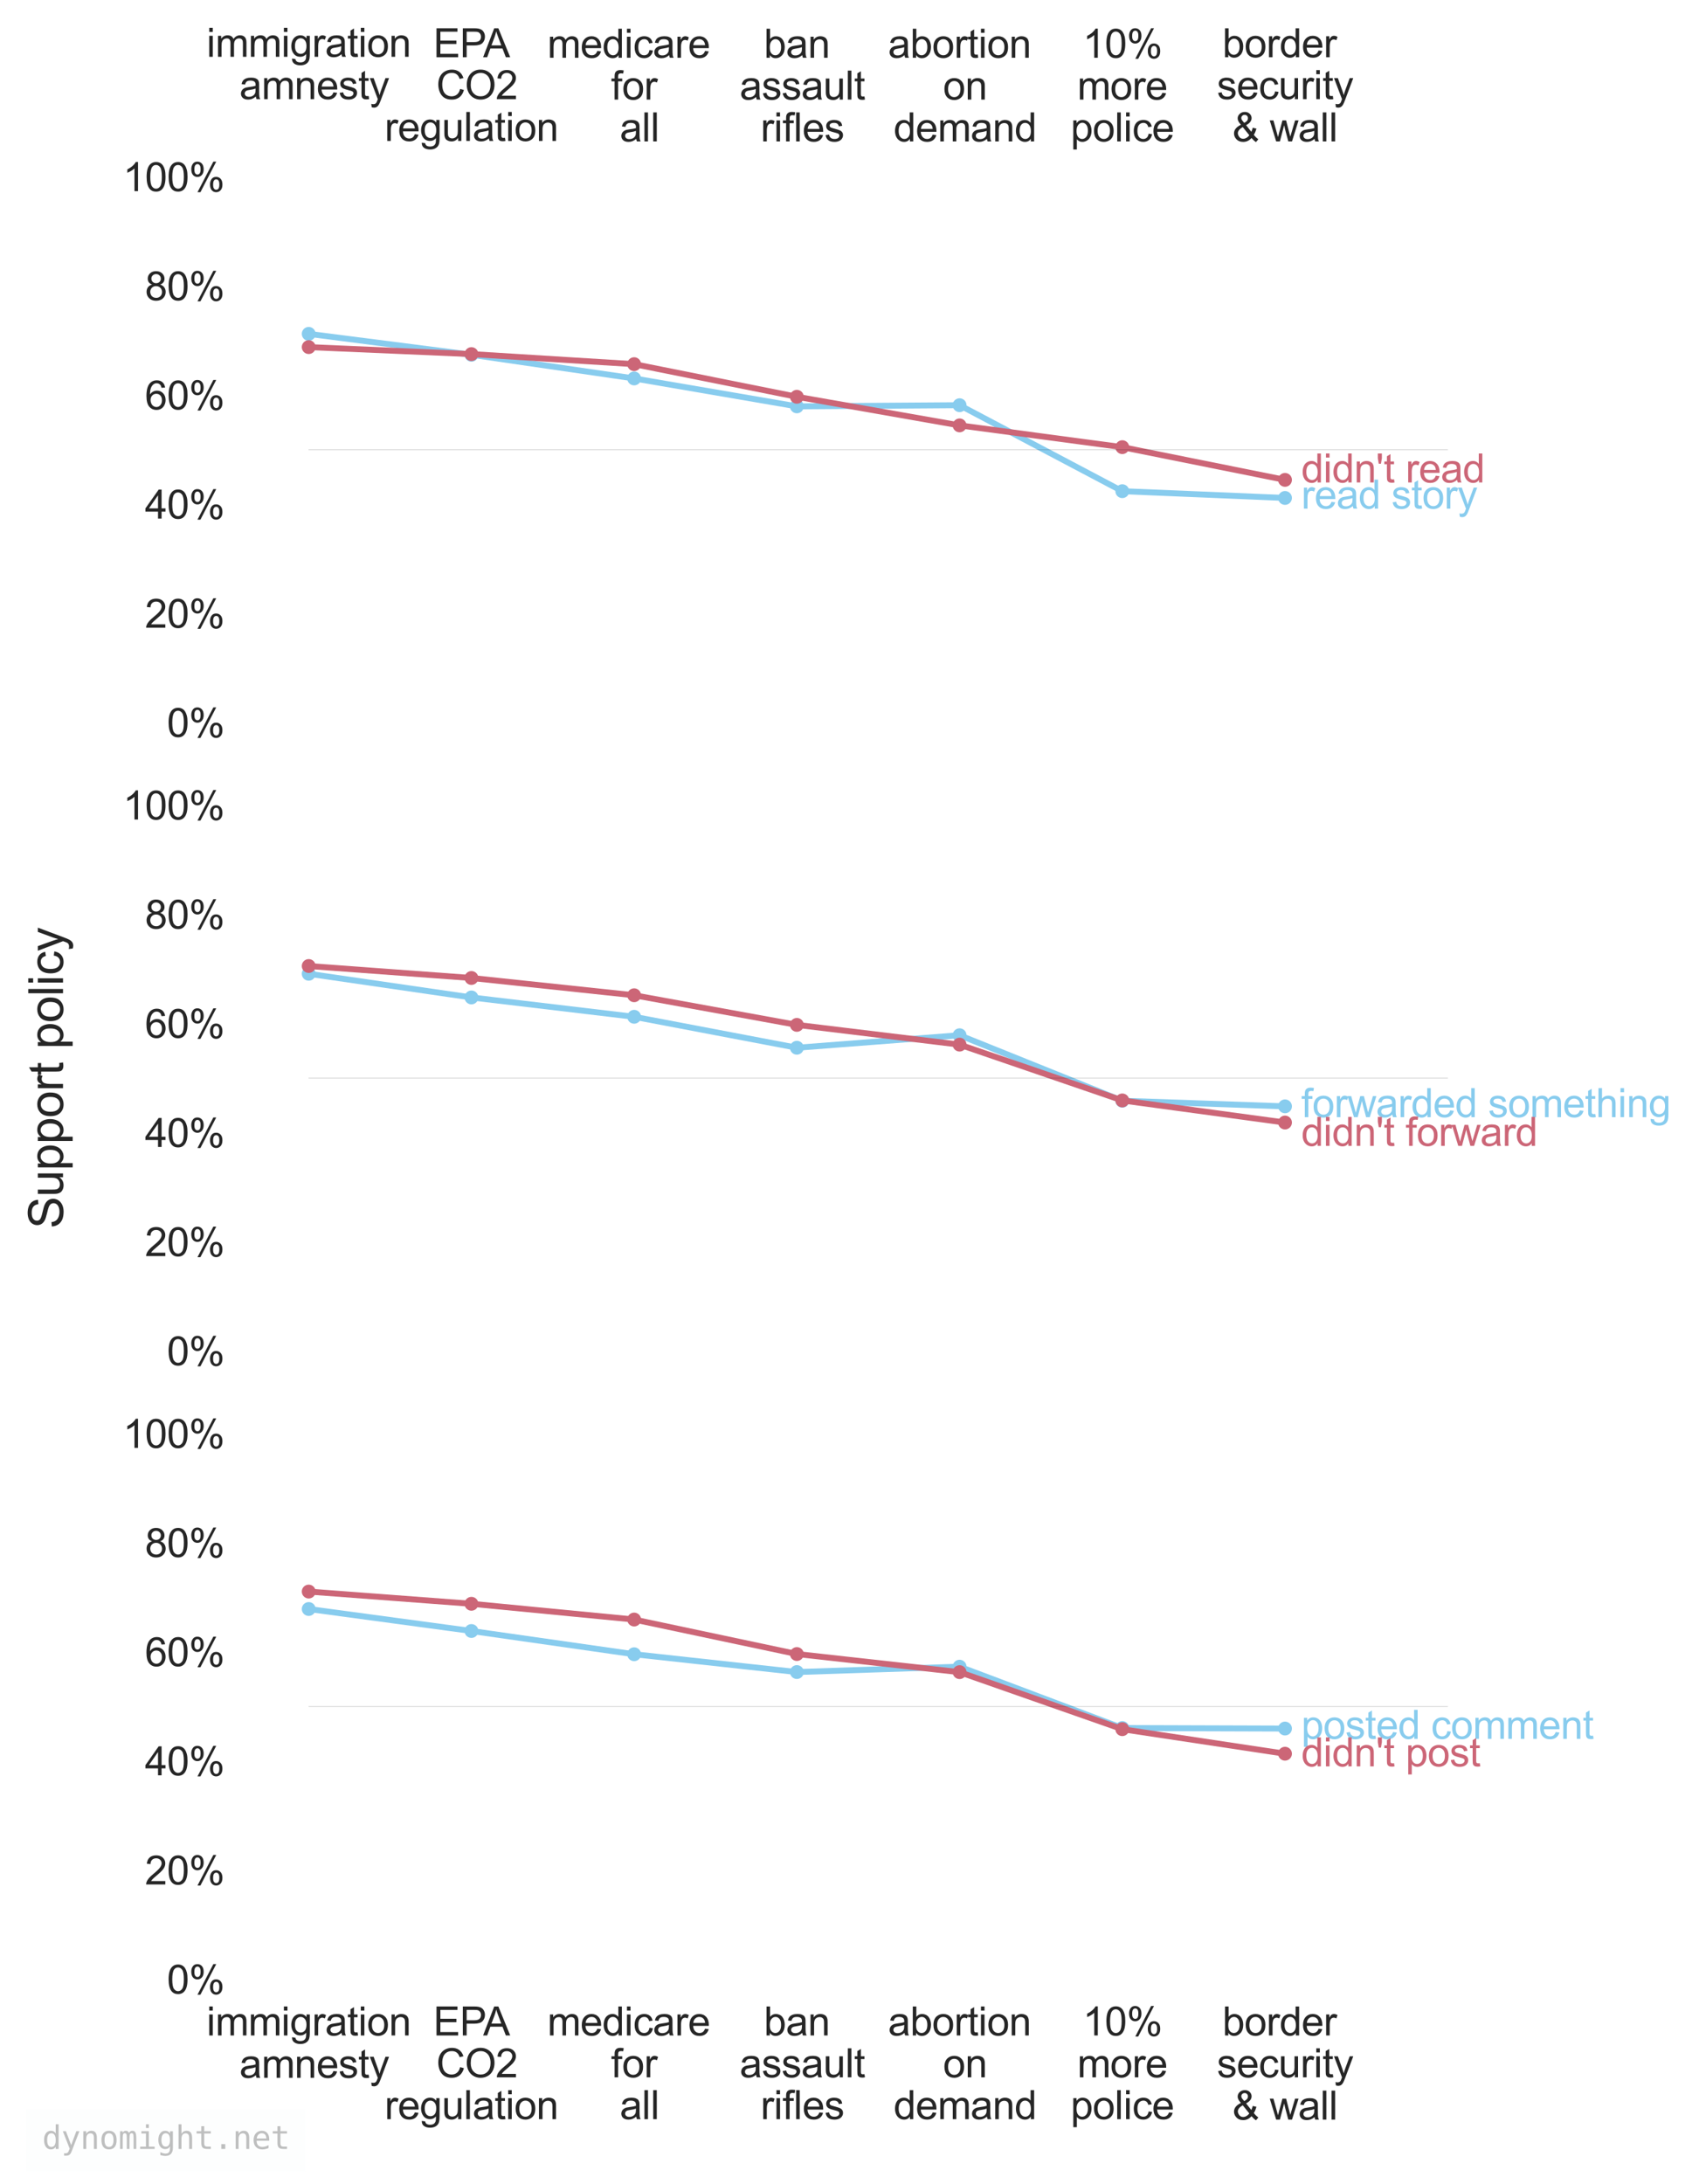 <?xml version="1.0" encoding="utf-8" standalone="no"?>
<!DOCTYPE svg PUBLIC "-//W3C//DTD SVG 1.1//EN"
  "http://www.w3.org/Graphics/SVG/1.1/DTD/svg11.dtd">
<svg height="552.074pt" version="1.1" viewBox="0 0 429.651 552.074" width="429.651pt" xmlns="http://www.w3.org/2000/svg" xmlns:xlink="http://www.w3.org/1999/xlink">
 <defs>
  <style type="text/css">*{stroke-linecap:butt;stroke-linejoin:round;}</style>
 </defs>
 <g id="figure_1">
  <g id="patch_1">
   <path d="M 0 552.074 
L 429.651 552.074 
L 429.651 0 
L 0 0 
z
" style="fill:#ffffff;"/>
  </g>
  <g id="axes_1">
   <g id="patch_2">
    <path d="M 63.666 182.675 
L 380.511 182.675 
L 380.511 44.733 
L 63.666 44.733 
z
" style="fill:#ffffff;"/>
   </g>
   <g id="matplotlib.axis_1">
    <g id="xtick_1">
     <g id="text_1">
      <!-- immigration -->
      <g style="fill:#262626;" transform="translate(52.23 14.358)scale(0.1 -0.1)">
       <defs>
        <path d="M 425 3934 
L 425 4581 
L 988 4581 
L 988 3934 
L 425 3934 
z
M 425 0 
L 425 3319 
L 988 3319 
L 988 0 
L 425 0 
z
" id="ArialMT-69" transform="scale(0.016)"/>
        <path d="M 422 0 
L 422 3319 
L 925 3319 
L 925 2853 
Q 1081 3097 1340 3245 
Q 1600 3394 1931 3394 
Q 2300 3394 2536 3241 
Q 2772 3088 2869 2813 
Q 3263 3394 3894 3394 
Q 4388 3394 4653 3120 
Q 4919 2847 4919 2278 
L 4919 0 
L 4359 0 
L 4359 2091 
Q 4359 2428 4304 2576 
Q 4250 2725 4106 2815 
Q 3963 2906 3769 2906 
Q 3419 2906 3187 2673 
Q 2956 2441 2956 1928 
L 2956 0 
L 2394 0 
L 2394 2156 
Q 2394 2531 2256 2718 
Q 2119 2906 1806 2906 
Q 1569 2906 1367 2781 
Q 1166 2656 1075 2415 
Q 984 2175 984 1722 
L 984 0 
L 422 0 
z
" id="ArialMT-6d" transform="scale(0.016)"/>
        <path d="M 319 -275 
L 866 -356 
Q 900 -609 1056 -725 
Q 1266 -881 1628 -881 
Q 2019 -881 2231 -725 
Q 2444 -569 2519 -288 
Q 2563 -116 2559 434 
Q 2191 0 1641 0 
Q 956 0 581 494 
Q 206 988 206 1678 
Q 206 2153 378 2554 
Q 550 2956 876 3175 
Q 1203 3394 1644 3394 
Q 2231 3394 2613 2919 
L 2613 3319 
L 3131 3319 
L 3131 450 
Q 3131 -325 2973 -648 
Q 2816 -972 2473 -1159 
Q 2131 -1347 1631 -1347 
Q 1038 -1347 672 -1080 
Q 306 -813 319 -275 
z
M 784 1719 
Q 784 1066 1043 766 
Q 1303 466 1694 466 
Q 2081 466 2343 764 
Q 2606 1063 2606 1700 
Q 2606 2309 2336 2618 
Q 2066 2928 1684 2928 
Q 1309 2928 1046 2623 
Q 784 2319 784 1719 
z
" id="ArialMT-67" transform="scale(0.016)"/>
        <path d="M 416 0 
L 416 3319 
L 922 3319 
L 922 2816 
Q 1116 3169 1280 3281 
Q 1444 3394 1641 3394 
Q 1925 3394 2219 3213 
L 2025 2691 
Q 1819 2813 1613 2813 
Q 1428 2813 1281 2702 
Q 1134 2591 1072 2394 
Q 978 2094 978 1738 
L 978 0 
L 416 0 
z
" id="ArialMT-72" transform="scale(0.016)"/>
        <path d="M 2588 409 
Q 2275 144 1986 34 
Q 1697 -75 1366 -75 
Q 819 -75 525 192 
Q 231 459 231 875 
Q 231 1119 342 1320 
Q 453 1522 633 1644 
Q 813 1766 1038 1828 
Q 1203 1872 1538 1913 
Q 2219 1994 2541 2106 
Q 2544 2222 2544 2253 
Q 2544 2597 2384 2738 
Q 2169 2928 1744 2928 
Q 1347 2928 1158 2789 
Q 969 2650 878 2297 
L 328 2372 
Q 403 2725 575 2942 
Q 747 3159 1072 3276 
Q 1397 3394 1825 3394 
Q 2250 3394 2515 3294 
Q 2781 3194 2906 3042 
Q 3031 2891 3081 2659 
Q 3109 2516 3109 2141 
L 3109 1391 
Q 3109 606 3145 398 
Q 3181 191 3288 0 
L 2700 0 
Q 2613 175 2588 409 
z
M 2541 1666 
Q 2234 1541 1622 1453 
Q 1275 1403 1131 1340 
Q 988 1278 909 1158 
Q 831 1038 831 891 
Q 831 666 1001 516 
Q 1172 366 1500 366 
Q 1825 366 2078 508 
Q 2331 650 2450 897 
Q 2541 1088 2541 1459 
L 2541 1666 
z
" id="ArialMT-61" transform="scale(0.016)"/>
        <path d="M 1650 503 
L 1731 6 
Q 1494 -44 1306 -44 
Q 1000 -44 831 53 
Q 663 150 594 308 
Q 525 466 525 972 
L 525 2881 
L 113 2881 
L 113 3319 
L 525 3319 
L 525 4141 
L 1084 4478 
L 1084 3319 
L 1650 3319 
L 1650 2881 
L 1084 2881 
L 1084 941 
Q 1084 700 1114 631 
Q 1144 563 1211 522 
Q 1278 481 1403 481 
Q 1497 481 1650 503 
z
" id="ArialMT-74" transform="scale(0.016)"/>
        <path d="M 213 1659 
Q 213 2581 725 3025 
Q 1153 3394 1769 3394 
Q 2453 3394 2887 2945 
Q 3322 2497 3322 1706 
Q 3322 1066 3130 698 
Q 2938 331 2570 128 
Q 2203 -75 1769 -75 
Q 1072 -75 642 372 
Q 213 819 213 1659 
z
M 791 1659 
Q 791 1022 1069 705 
Q 1347 388 1769 388 
Q 2188 388 2466 706 
Q 2744 1025 2744 1678 
Q 2744 2294 2464 2611 
Q 2184 2928 1769 2928 
Q 1347 2928 1069 2612 
Q 791 2297 791 1659 
z
" id="ArialMT-6f" transform="scale(0.016)"/>
        <path d="M 422 0 
L 422 3319 
L 928 3319 
L 928 2847 
Q 1294 3394 1984 3394 
Q 2284 3394 2536 3286 
Q 2788 3178 2913 3003 
Q 3038 2828 3088 2588 
Q 3119 2431 3119 2041 
L 3119 0 
L 2556 0 
L 2556 2019 
Q 2556 2363 2490 2533 
Q 2425 2703 2258 2804 
Q 2091 2906 1866 2906 
Q 1506 2906 1245 2678 
Q 984 2450 984 1813 
L 984 0 
L 422 0 
z
" id="ArialMT-6e" transform="scale(0.016)"/>
       </defs>
       <use xlink:href="#ArialMT-69"/>
       <use x="22.217" xlink:href="#ArialMT-6d"/>
       <use x="105.518" xlink:href="#ArialMT-6d"/>
       <use x="188.818" xlink:href="#ArialMT-69"/>
       <use x="211.035" xlink:href="#ArialMT-67"/>
       <use x="266.65" xlink:href="#ArialMT-72"/>
       <use x="299.951" xlink:href="#ArialMT-61"/>
       <use x="355.566" xlink:href="#ArialMT-74"/>
       <use x="383.35" xlink:href="#ArialMT-69"/>
       <use x="405.566" xlink:href="#ArialMT-6f"/>
       <use x="461.182" xlink:href="#ArialMT-6e"/>
      </g>
      <!--  amnesty -->
      <g style="fill:#262626;" transform="translate(57.784 25.052)scale(0.1 -0.1)">
       <defs>
        <path id="ArialMT-20" transform="scale(0.016)"/>
        <path d="M 2694 1069 
L 3275 997 
Q 3138 488 2766 206 
Q 2394 -75 1816 -75 
Q 1088 -75 661 373 
Q 234 822 234 1631 
Q 234 2469 665 2931 
Q 1097 3394 1784 3394 
Q 2450 3394 2872 2941 
Q 3294 2488 3294 1666 
Q 3294 1616 3291 1516 
L 816 1516 
Q 847 969 1125 678 
Q 1403 388 1819 388 
Q 2128 388 2347 550 
Q 2566 713 2694 1069 
z
M 847 1978 
L 2700 1978 
Q 2663 2397 2488 2606 
Q 2219 2931 1791 2931 
Q 1403 2931 1139 2672 
Q 875 2413 847 1978 
z
" id="ArialMT-65" transform="scale(0.016)"/>
        <path d="M 197 991 
L 753 1078 
Q 800 744 1014 566 
Q 1228 388 1613 388 
Q 2000 388 2187 545 
Q 2375 703 2375 916 
Q 2375 1106 2209 1216 
Q 2094 1291 1634 1406 
Q 1016 1563 777 1677 
Q 538 1791 414 1992 
Q 291 2194 291 2438 
Q 291 2659 392 2848 
Q 494 3038 669 3163 
Q 800 3259 1026 3326 
Q 1253 3394 1513 3394 
Q 1903 3394 2198 3281 
Q 2494 3169 2634 2976 
Q 2775 2784 2828 2463 
L 2278 2388 
Q 2241 2644 2061 2787 
Q 1881 2931 1553 2931 
Q 1166 2931 1000 2803 
Q 834 2675 834 2503 
Q 834 2394 903 2306 
Q 972 2216 1119 2156 
Q 1203 2125 1616 2013 
Q 2213 1853 2448 1751 
Q 2684 1650 2818 1456 
Q 2953 1263 2953 975 
Q 2953 694 2789 445 
Q 2625 197 2315 61 
Q 2006 -75 1616 -75 
Q 969 -75 630 194 
Q 291 463 197 991 
z
" id="ArialMT-73" transform="scale(0.016)"/>
        <path d="M 397 -1278 
L 334 -750 
Q 519 -800 656 -800 
Q 844 -800 956 -737 
Q 1069 -675 1141 -563 
Q 1194 -478 1313 -144 
Q 1328 -97 1363 -6 
L 103 3319 
L 709 3319 
L 1400 1397 
Q 1534 1031 1641 628 
Q 1738 1016 1872 1384 
L 2581 3319 
L 3144 3319 
L 1881 -56 
Q 1678 -603 1566 -809 
Q 1416 -1088 1222 -1217 
Q 1028 -1347 759 -1347 
Q 597 -1347 397 -1278 
z
" id="ArialMT-79" transform="scale(0.016)"/>
       </defs>
       <use xlink:href="#ArialMT-20"/>
       <use x="27.783" xlink:href="#ArialMT-61"/>
       <use x="83.398" xlink:href="#ArialMT-6d"/>
       <use x="166.699" xlink:href="#ArialMT-6e"/>
       <use x="222.314" xlink:href="#ArialMT-65"/>
       <use x="277.93" xlink:href="#ArialMT-73"/>
       <use x="327.93" xlink:href="#ArialMT-74"/>
       <use x="355.713" xlink:href="#ArialMT-79"/>
      </g>
      <!--  -->
      <g style="fill:#262626;" transform="translate(78.068 35.746)scale(0.1 -0.1)"/>
     </g>
    </g>
    <g id="xtick_2">
     <g id="text_2">
      <!-- EPA -->
      <g style="fill:#262626;" transform="translate(109.58 14.475)scale(0.1 -0.1)">
       <defs>
        <path d="M 506 0 
L 506 4581 
L 3819 4581 
L 3819 4041 
L 1113 4041 
L 1113 2638 
L 3647 2638 
L 3647 2100 
L 1113 2100 
L 1113 541 
L 3925 541 
L 3925 0 
L 506 0 
z
" id="ArialMT-45" transform="scale(0.016)"/>
        <path d="M 494 0 
L 494 4581 
L 2222 4581 
Q 2678 4581 2919 4538 
Q 3256 4481 3484 4323 
Q 3713 4166 3852 3881 
Q 3991 3597 3991 3256 
Q 3991 2672 3619 2267 
Q 3247 1863 2275 1863 
L 1100 1863 
L 1100 0 
L 494 0 
z
M 1100 2403 
L 2284 2403 
Q 2872 2403 3119 2622 
Q 3366 2841 3366 3238 
Q 3366 3525 3220 3729 
Q 3075 3934 2838 4000 
Q 2684 4041 2272 4041 
L 1100 4041 
L 1100 2403 
z
" id="ArialMT-50" transform="scale(0.016)"/>
        <path d="M -9 0 
L 1750 4581 
L 2403 4581 
L 4278 0 
L 3588 0 
L 3053 1388 
L 1138 1388 
L 634 0 
L -9 0 
z
M 1313 1881 
L 2866 1881 
L 2388 3150 
Q 2169 3728 2063 4100 
Q 1975 3659 1816 3225 
L 1313 1881 
z
" id="ArialMT-41" transform="scale(0.016)"/>
       </defs>
       <use xlink:href="#ArialMT-45"/>
       <use x="66.699" xlink:href="#ArialMT-50"/>
       <use x="126.023" xlink:href="#ArialMT-41"/>
      </g>
      <!--  CO2 -->
      <g style="fill:#262626;" transform="translate(107.547 25.052)scale(0.1 -0.1)">
       <defs>
        <path d="M 3763 1606 
L 4369 1453 
Q 4178 706 3683 314 
Q 3188 -78 2472 -78 
Q 1731 -78 1267 223 
Q 803 525 561 1097 
Q 319 1669 319 2325 
Q 319 3041 592 3573 
Q 866 4106 1370 4382 
Q 1875 4659 2481 4659 
Q 3169 4659 3637 4309 
Q 4106 3959 4291 3325 
L 3694 3184 
Q 3534 3684 3231 3912 
Q 2928 4141 2469 4141 
Q 1941 4141 1586 3887 
Q 1231 3634 1087 3207 
Q 944 2781 944 2328 
Q 944 1744 1114 1308 
Q 1284 872 1643 656 
Q 2003 441 2422 441 
Q 2931 441 3284 734 
Q 3638 1028 3763 1606 
z
" id="ArialMT-43" transform="scale(0.016)"/>
        <path d="M 309 2231 
Q 309 3372 921 4017 
Q 1534 4663 2503 4663 
Q 3138 4663 3647 4359 
Q 4156 4056 4423 3514 
Q 4691 2972 4691 2284 
Q 4691 1588 4409 1038 
Q 4128 488 3612 205 
Q 3097 -78 2500 -78 
Q 1853 -78 1343 234 
Q 834 547 571 1087 
Q 309 1628 309 2231 
z
M 934 2222 
Q 934 1394 1379 917 
Q 1825 441 2497 441 
Q 3181 441 3623 922 
Q 4066 1403 4066 2288 
Q 4066 2847 3877 3264 
Q 3688 3681 3323 3911 
Q 2959 4141 2506 4141 
Q 1863 4141 1398 3698 
Q 934 3256 934 2222 
z
" id="ArialMT-4f" transform="scale(0.016)"/>
        <path d="M 3222 541 
L 3222 0 
L 194 0 
Q 188 203 259 391 
Q 375 700 629 1000 
Q 884 1300 1366 1694 
Q 2113 2306 2375 2664 
Q 2638 3022 2638 3341 
Q 2638 3675 2398 3904 
Q 2159 4134 1775 4134 
Q 1369 4134 1125 3890 
Q 881 3647 878 3216 
L 300 3275 
Q 359 3922 746 4261 
Q 1134 4600 1788 4600 
Q 2447 4600 2831 4234 
Q 3216 3869 3216 3328 
Q 3216 3053 3103 2787 
Q 2991 2522 2730 2228 
Q 2469 1934 1863 1422 
Q 1356 997 1212 845 
Q 1069 694 975 541 
L 3222 541 
z
" id="ArialMT-32" transform="scale(0.016)"/>
       </defs>
       <use xlink:href="#ArialMT-20"/>
       <use x="27.783" xlink:href="#ArialMT-43"/>
       <use x="100" xlink:href="#ArialMT-4f"/>
       <use x="177.783" xlink:href="#ArialMT-32"/>
      </g>
      <!-- regulation -->
      <g style="fill:#262626;" transform="translate(97.258 35.629)scale(0.1 -0.1)">
       <defs>
        <path d="M 2597 0 
L 2597 488 
Q 2209 -75 1544 -75 
Q 1250 -75 995 37 
Q 741 150 617 320 
Q 494 491 444 738 
Q 409 903 409 1263 
L 409 3319 
L 972 3319 
L 972 1478 
Q 972 1038 1006 884 
Q 1059 663 1231 536 
Q 1403 409 1656 409 
Q 1909 409 2131 539 
Q 2353 669 2445 892 
Q 2538 1116 2538 1541 
L 2538 3319 
L 3100 3319 
L 3100 0 
L 2597 0 
z
" id="ArialMT-75" transform="scale(0.016)"/>
        <path d="M 409 0 
L 409 4581 
L 972 4581 
L 972 0 
L 409 0 
z
" id="ArialMT-6c" transform="scale(0.016)"/>
       </defs>
       <use xlink:href="#ArialMT-72"/>
       <use x="33.301" xlink:href="#ArialMT-65"/>
       <use x="88.916" xlink:href="#ArialMT-67"/>
       <use x="144.531" xlink:href="#ArialMT-75"/>
       <use x="200.146" xlink:href="#ArialMT-6c"/>
       <use x="222.363" xlink:href="#ArialMT-61"/>
       <use x="277.979" xlink:href="#ArialMT-74"/>
       <use x="305.762" xlink:href="#ArialMT-69"/>
       <use x="327.979" xlink:href="#ArialMT-6f"/>
       <use x="383.594" xlink:href="#ArialMT-6e"/>
      </g>
     </g>
    </g>
    <g id="xtick_3">
     <g id="text_3">
      <!-- medicare  -->
      <g style="fill:#262626;" transform="translate(138.414 14.592)scale(0.1 -0.1)">
       <defs>
        <path d="M 2575 0 
L 2575 419 
Q 2259 -75 1647 -75 
Q 1250 -75 917 144 
Q 584 363 401 755 
Q 219 1147 219 1656 
Q 219 2153 384 2558 
Q 550 2963 881 3178 
Q 1213 3394 1622 3394 
Q 1922 3394 2156 3267 
Q 2391 3141 2538 2938 
L 2538 4581 
L 3097 4581 
L 3097 0 
L 2575 0 
z
M 797 1656 
Q 797 1019 1065 703 
Q 1334 388 1700 388 
Q 2069 388 2326 689 
Q 2584 991 2584 1609 
Q 2584 2291 2321 2609 
Q 2059 2928 1675 2928 
Q 1300 2928 1048 2622 
Q 797 2316 797 1656 
z
" id="ArialMT-64" transform="scale(0.016)"/>
        <path d="M 2588 1216 
L 3141 1144 
Q 3050 572 2676 248 
Q 2303 -75 1759 -75 
Q 1078 -75 664 370 
Q 250 816 250 1647 
Q 250 2184 428 2587 
Q 606 2991 970 3192 
Q 1334 3394 1763 3394 
Q 2303 3394 2647 3120 
Q 2991 2847 3088 2344 
L 2541 2259 
Q 2463 2594 2264 2762 
Q 2066 2931 1784 2931 
Q 1359 2931 1093 2626 
Q 828 2322 828 1663 
Q 828 994 1084 691 
Q 1341 388 1753 388 
Q 2084 388 2306 591 
Q 2528 794 2588 1216 
z
" id="ArialMT-63" transform="scale(0.016)"/>
       </defs>
       <use xlink:href="#ArialMT-6d"/>
       <use x="83.301" xlink:href="#ArialMT-65"/>
       <use x="138.916" xlink:href="#ArialMT-64"/>
       <use x="194.531" xlink:href="#ArialMT-69"/>
       <use x="216.748" xlink:href="#ArialMT-63"/>
       <use x="266.748" xlink:href="#ArialMT-61"/>
       <use x="322.363" xlink:href="#ArialMT-72"/>
       <use x="355.664" xlink:href="#ArialMT-65"/>
       <use x="411.279" xlink:href="#ArialMT-20"/>
      </g>
      <!-- for -->
      <g style="fill:#262626;" transform="translate(154.531 25.169)scale(0.1 -0.1)">
       <defs>
        <path d="M 556 0 
L 556 2881 
L 59 2881 
L 59 3319 
L 556 3319 
L 556 3672 
Q 556 4006 616 4169 
Q 697 4388 901 4523 
Q 1106 4659 1475 4659 
Q 1713 4659 2000 4603 
L 1916 4113 
Q 1741 4144 1584 4144 
Q 1328 4144 1222 4034 
Q 1116 3925 1116 3625 
L 1116 3319 
L 1763 3319 
L 1763 2881 
L 1116 2881 
L 1116 0 
L 556 0 
z
" id="ArialMT-66" transform="scale(0.016)"/>
       </defs>
       <use xlink:href="#ArialMT-66"/>
       <use x="27.783" xlink:href="#ArialMT-6f"/>
       <use x="83.398" xlink:href="#ArialMT-72"/>
      </g>
      <!--  all -->
      <g style="fill:#262626;" transform="translate(153.974 35.746)scale(0.1 -0.1)">
       <use xlink:href="#ArialMT-20"/>
       <use x="27.783" xlink:href="#ArialMT-61"/>
       <use x="83.398" xlink:href="#ArialMT-6c"/>
       <use x="105.615" xlink:href="#ArialMT-6c"/>
      </g>
     </g>
    </g>
    <g id="xtick_4">
     <g id="text_4">
      <!-- ban -->
      <g style="fill:#262626;" transform="translate(193.173 14.592)scale(0.1 -0.1)">
       <defs>
        <path d="M 941 0 
L 419 0 
L 419 4581 
L 981 4581 
L 981 2947 
Q 1338 3394 1891 3394 
Q 2197 3394 2470 3270 
Q 2744 3147 2920 2923 
Q 3097 2700 3197 2384 
Q 3297 2069 3297 1709 
Q 3297 856 2875 390 
Q 2453 -75 1863 -75 
Q 1275 -75 941 416 
L 941 0 
z
M 934 1684 
Q 934 1088 1097 822 
Q 1363 388 1816 388 
Q 2184 388 2453 708 
Q 2722 1028 2722 1663 
Q 2722 2313 2464 2622 
Q 2206 2931 1841 2931 
Q 1472 2931 1203 2611 
Q 934 2291 934 1684 
z
" id="ArialMT-62" transform="scale(0.016)"/>
       </defs>
       <use xlink:href="#ArialMT-62"/>
       <use x="55.615" xlink:href="#ArialMT-61"/>
       <use x="111.23" xlink:href="#ArialMT-6e"/>
      </g>
      <!--  assault -->
      <g style="fill:#262626;" transform="translate(184.284 25.169)scale(0.1 -0.1)">
       <use xlink:href="#ArialMT-20"/>
       <use x="27.783" xlink:href="#ArialMT-61"/>
       <use x="83.398" xlink:href="#ArialMT-73"/>
       <use x="133.398" xlink:href="#ArialMT-73"/>
       <use x="183.398" xlink:href="#ArialMT-61"/>
       <use x="239.014" xlink:href="#ArialMT-75"/>
       <use x="294.629" xlink:href="#ArialMT-6c"/>
       <use x="316.846" xlink:href="#ArialMT-74"/>
      </g>
      <!--  rifles -->
      <g style="fill:#262626;" transform="translate(189.569 35.746)scale(0.1 -0.1)">
       <use xlink:href="#ArialMT-20"/>
       <use x="27.783" xlink:href="#ArialMT-72"/>
       <use x="61.084" xlink:href="#ArialMT-69"/>
       <use x="83.301" xlink:href="#ArialMT-66"/>
       <use x="111.084" xlink:href="#ArialMT-6c"/>
       <use x="133.301" xlink:href="#ArialMT-65"/>
       <use x="188.916" xlink:href="#ArialMT-73"/>
      </g>
     </g>
    </g>
    <g id="xtick_5">
     <g id="text_5">
      <!-- abortion -->
      <g style="fill:#262626;" transform="translate(224.596 14.592)scale(0.1 -0.1)">
       <use xlink:href="#ArialMT-61"/>
       <use x="55.615" xlink:href="#ArialMT-62"/>
       <use x="111.23" xlink:href="#ArialMT-6f"/>
       <use x="166.846" xlink:href="#ArialMT-72"/>
       <use x="200.146" xlink:href="#ArialMT-74"/>
       <use x="227.93" xlink:href="#ArialMT-69"/>
       <use x="250.146" xlink:href="#ArialMT-6f"/>
       <use x="305.762" xlink:href="#ArialMT-6e"/>
      </g>
      <!--  on -->
      <g style="fill:#262626;" transform="translate(235.713 25.169)scale(0.1 -0.1)">
       <use xlink:href="#ArialMT-20"/>
       <use x="27.783" xlink:href="#ArialMT-6f"/>
       <use x="83.398" xlink:href="#ArialMT-6e"/>
      </g>
      <!--  demand -->
      <g style="fill:#262626;" transform="translate(223.207 35.746)scale(0.1 -0.1)">
       <use xlink:href="#ArialMT-20"/>
       <use x="27.783" xlink:href="#ArialMT-64"/>
       <use x="83.398" xlink:href="#ArialMT-65"/>
       <use x="139.014" xlink:href="#ArialMT-6d"/>
       <use x="222.314" xlink:href="#ArialMT-61"/>
       <use x="277.93" xlink:href="#ArialMT-6e"/>
       <use x="333.545" xlink:href="#ArialMT-64"/>
      </g>
     </g>
    </g>
    <g id="xtick_6">
     <g id="text_6">
      <!-- 10% -->
      <g style="fill:#262626;" transform="translate(273.804 14.592)scale(0.1 -0.1)">
       <defs>
        <path d="M 2384 0 
L 1822 0 
L 1822 3584 
Q 1619 3391 1289 3197 
Q 959 3003 697 2906 
L 697 3450 
Q 1169 3672 1522 3987 
Q 1875 4303 2022 4600 
L 2384 4600 
L 2384 0 
z
" id="ArialMT-31" transform="scale(0.016)"/>
        <path d="M 266 2259 
Q 266 3072 433 3567 
Q 600 4063 929 4331 
Q 1259 4600 1759 4600 
Q 2128 4600 2406 4451 
Q 2684 4303 2865 4023 
Q 3047 3744 3150 3342 
Q 3253 2941 3253 2259 
Q 3253 1453 3087 958 
Q 2922 463 2592 192 
Q 2263 -78 1759 -78 
Q 1097 -78 719 397 
Q 266 969 266 2259 
z
M 844 2259 
Q 844 1131 1108 757 
Q 1372 384 1759 384 
Q 2147 384 2411 759 
Q 2675 1134 2675 2259 
Q 2675 3391 2411 3762 
Q 2147 4134 1753 4134 
Q 1366 4134 1134 3806 
Q 844 3388 844 2259 
z
" id="ArialMT-30" transform="scale(0.016)"/>
        <path d="M 372 3481 
Q 372 3972 619 4315 
Q 866 4659 1334 4659 
Q 1766 4659 2048 4351 
Q 2331 4044 2331 3447 
Q 2331 2866 2045 2552 
Q 1759 2238 1341 2238 
Q 925 2238 648 2547 
Q 372 2856 372 3481 
z
M 1350 4272 
Q 1141 4272 1002 4090 
Q 863 3909 863 3425 
Q 863 2984 1003 2804 
Q 1144 2625 1350 2625 
Q 1563 2625 1702 2806 
Q 1841 2988 1841 3469 
Q 1841 3913 1700 4092 
Q 1559 4272 1350 4272 
z
M 1353 -169 
L 3859 4659 
L 4316 4659 
L 1819 -169 
L 1353 -169 
z
M 3334 1075 
Q 3334 1569 3581 1911 
Q 3828 2253 4300 2253 
Q 4731 2253 5014 1945 
Q 5297 1638 5297 1041 
Q 5297 459 5011 145 
Q 4725 -169 4303 -169 
Q 3888 -169 3611 142 
Q 3334 453 3334 1075 
z
M 4316 1866 
Q 4103 1866 3964 1684 
Q 3825 1503 3825 1019 
Q 3825 581 3965 400 
Q 4106 219 4313 219 
Q 4528 219 4667 400 
Q 4806 581 4806 1063 
Q 4806 1506 4665 1686 
Q 4525 1866 4316 1866 
z
" id="ArialMT-25" transform="scale(0.016)"/>
       </defs>
       <use xlink:href="#ArialMT-31"/>
       <use x="55.615" xlink:href="#ArialMT-30"/>
       <use x="111.23" xlink:href="#ArialMT-25"/>
      </g>
      <!--  more  -->
      <g style="fill:#262626;" transform="translate(269.643 25.169)scale(0.1 -0.1)">
       <use xlink:href="#ArialMT-20"/>
       <use x="27.783" xlink:href="#ArialMT-6d"/>
       <use x="111.084" xlink:href="#ArialMT-6f"/>
       <use x="166.699" xlink:href="#ArialMT-72"/>
       <use x="200" xlink:href="#ArialMT-65"/>
       <use x="255.615" xlink:href="#ArialMT-20"/>
      </g>
      <!-- police -->
      <g style="fill:#262626;" transform="translate(270.748 35.746)scale(0.1 -0.1)">
       <defs>
        <path d="M 422 -1272 
L 422 3319 
L 934 3319 
L 934 2888 
Q 1116 3141 1344 3267 
Q 1572 3394 1897 3394 
Q 2322 3394 2647 3175 
Q 2972 2956 3137 2557 
Q 3303 2159 3303 1684 
Q 3303 1175 3120 767 
Q 2938 359 2589 142 
Q 2241 -75 1856 -75 
Q 1575 -75 1351 44 
Q 1128 163 984 344 
L 984 -1272 
L 422 -1272 
z
M 931 1641 
Q 931 1000 1190 694 
Q 1450 388 1819 388 
Q 2194 388 2461 705 
Q 2728 1022 2728 1688 
Q 2728 2322 2467 2637 
Q 2206 2953 1844 2953 
Q 1484 2953 1207 2617 
Q 931 2281 931 1641 
z
" id="ArialMT-70" transform="scale(0.016)"/>
       </defs>
       <use xlink:href="#ArialMT-70"/>
       <use x="55.615" xlink:href="#ArialMT-6f"/>
       <use x="111.23" xlink:href="#ArialMT-6c"/>
       <use x="133.447" xlink:href="#ArialMT-69"/>
       <use x="155.664" xlink:href="#ArialMT-63"/>
       <use x="205.664" xlink:href="#ArialMT-65"/>
      </g>
     </g>
    </g>
    <g id="xtick_7">
     <g id="text_7">
      <!-- border  -->
      <g style="fill:#262626;" transform="translate(309.119 14.475)scale(0.1 -0.1)">
       <use xlink:href="#ArialMT-62"/>
       <use x="55.615" xlink:href="#ArialMT-6f"/>
       <use x="111.23" xlink:href="#ArialMT-72"/>
       <use x="144.531" xlink:href="#ArialMT-64"/>
       <use x="200.146" xlink:href="#ArialMT-65"/>
       <use x="255.762" xlink:href="#ArialMT-72"/>
       <use x="289.062" xlink:href="#ArialMT-20"/>
      </g>
      <!-- security -->
      <g style="fill:#262626;" transform="translate(307.734 25.052)scale(0.1 -0.1)">
       <use xlink:href="#ArialMT-73"/>
       <use x="50" xlink:href="#ArialMT-65"/>
       <use x="105.615" xlink:href="#ArialMT-63"/>
       <use x="155.615" xlink:href="#ArialMT-75"/>
       <use x="211.23" xlink:href="#ArialMT-72"/>
       <use x="244.531" xlink:href="#ArialMT-69"/>
       <use x="266.748" xlink:href="#ArialMT-74"/>
       <use x="294.531" xlink:href="#ArialMT-79"/>
      </g>
      <!-- &amp; wall -->
      <g style="fill:#262626;" transform="translate(311.623 35.746)scale(0.1 -0.1)">
       <defs>
        <path d="M 3041 541 
Q 2763 231 2434 76 
Q 2106 -78 1725 -78 
Q 1022 -78 609 397 
Q 275 784 275 1263 
Q 275 1688 548 2030 
Q 822 2372 1366 2631 
Q 1056 2988 953 3209 
Q 850 3431 850 3638 
Q 850 4050 1173 4354 
Q 1497 4659 1988 4659 
Q 2456 4659 2754 4371 
Q 3053 4084 3053 3681 
Q 3053 3028 2188 2566 
L 3009 1519 
Q 3150 1794 3228 2156 
L 3813 2031 
Q 3663 1431 3406 1044 
Q 3722 625 4122 341 
L 3744 -106 
Q 3403 113 3041 541 
z
M 1897 2928 
Q 2263 3144 2370 3306 
Q 2478 3469 2478 3666 
Q 2478 3900 2329 4048 
Q 2181 4197 1959 4197 
Q 1731 4197 1579 4050 
Q 1428 3903 1428 3691 
Q 1428 3584 1483 3467 
Q 1538 3350 1647 3219 
L 1897 2928 
z
M 2688 984 
L 1656 2263 
Q 1200 1991 1040 1758 
Q 881 1525 881 1297 
Q 881 1019 1103 719 
Q 1325 419 1731 419 
Q 1984 419 2254 576 
Q 2525 734 2688 984 
z
" id="ArialMT-26" transform="scale(0.016)"/>
        <path d="M 1034 0 
L 19 3319 
L 600 3319 
L 1128 1403 
L 1325 691 
Q 1338 744 1497 1375 
L 2025 3319 
L 2603 3319 
L 3100 1394 
L 3266 759 
L 3456 1400 
L 4025 3319 
L 4572 3319 
L 3534 0 
L 2950 0 
L 2422 1988 
L 2294 2553 
L 1622 0 
L 1034 0 
z
" id="ArialMT-77" transform="scale(0.016)"/>
       </defs>
       <use xlink:href="#ArialMT-26"/>
       <use x="66.699" xlink:href="#ArialMT-20"/>
       <use x="94.482" xlink:href="#ArialMT-77"/>
       <use x="166.699" xlink:href="#ArialMT-61"/>
       <use x="222.314" xlink:href="#ArialMT-6c"/>
       <use x="244.531" xlink:href="#ArialMT-6c"/>
      </g>
     </g>
    </g>
   </g>
   <g id="matplotlib.axis_2">
    <g id="ytick_1">
     <g id="text_8">
      <!-- 0% -->
      <g style="fill:#262626;" transform="translate(42.213 186.254)scale(0.1 -0.1)">
       <use xlink:href="#ArialMT-30"/>
       <use x="55.615" xlink:href="#ArialMT-25"/>
      </g>
     </g>
    </g>
    <g id="ytick_2">
     <g id="text_9">
      <!-- 20% -->
      <g style="fill:#262626;" transform="translate(36.652 158.665)scale(0.1 -0.1)">
       <use xlink:href="#ArialMT-32"/>
       <use x="55.615" xlink:href="#ArialMT-30"/>
       <use x="111.23" xlink:href="#ArialMT-25"/>
      </g>
     </g>
    </g>
    <g id="ytick_3">
     <g id="text_10">
      <!-- 40% -->
      <g style="fill:#262626;" transform="translate(36.652 131.077)scale(0.1 -0.1)">
       <defs>
        <path d="M 2069 0 
L 2069 1097 
L 81 1097 
L 81 1613 
L 2172 4581 
L 2631 4581 
L 2631 1613 
L 3250 1613 
L 3250 1097 
L 2631 1097 
L 2631 0 
L 2069 0 
z
M 2069 1613 
L 2069 3678 
L 634 1613 
L 2069 1613 
z
" id="ArialMT-34" transform="scale(0.016)"/>
       </defs>
       <use xlink:href="#ArialMT-34"/>
       <use x="55.615" xlink:href="#ArialMT-30"/>
       <use x="111.23" xlink:href="#ArialMT-25"/>
      </g>
     </g>
    </g>
    <g id="ytick_4">
     <g id="text_11">
      <!-- 60% -->
      <g style="fill:#262626;" transform="translate(36.652 103.489)scale(0.1 -0.1)">
       <defs>
        <path d="M 3184 3459 
L 2625 3416 
Q 2550 3747 2413 3897 
Q 2184 4138 1850 4138 
Q 1581 4138 1378 3988 
Q 1113 3794 959 3422 
Q 806 3050 800 2363 
Q 1003 2672 1297 2822 
Q 1591 2972 1913 2972 
Q 2475 2972 2870 2558 
Q 3266 2144 3266 1488 
Q 3266 1056 3080 686 
Q 2894 316 2569 119 
Q 2244 -78 1831 -78 
Q 1128 -78 684 439 
Q 241 956 241 2144 
Q 241 3472 731 4075 
Q 1159 4600 1884 4600 
Q 2425 4600 2770 4297 
Q 3116 3994 3184 3459 
z
M 888 1484 
Q 888 1194 1011 928 
Q 1134 663 1356 523 
Q 1578 384 1822 384 
Q 2178 384 2434 671 
Q 2691 959 2691 1453 
Q 2691 1928 2437 2201 
Q 2184 2475 1800 2475 
Q 1419 2475 1153 2201 
Q 888 1928 888 1484 
z
" id="ArialMT-36" transform="scale(0.016)"/>
       </defs>
       <use xlink:href="#ArialMT-36"/>
       <use x="55.615" xlink:href="#ArialMT-30"/>
       <use x="111.23" xlink:href="#ArialMT-25"/>
      </g>
     </g>
    </g>
    <g id="ytick_5">
     <g id="text_12">
      <!-- 80% -->
      <g style="fill:#262626;" transform="translate(36.652 75.901)scale(0.1 -0.1)">
       <defs>
        <path d="M 1131 2484 
Q 781 2613 612 2850 
Q 444 3088 444 3419 
Q 444 3919 803 4259 
Q 1163 4600 1759 4600 
Q 2359 4600 2725 4251 
Q 3091 3903 3091 3403 
Q 3091 3084 2923 2848 
Q 2756 2613 2416 2484 
Q 2838 2347 3058 2040 
Q 3278 1734 3278 1309 
Q 3278 722 2862 322 
Q 2447 -78 1769 -78 
Q 1091 -78 675 323 
Q 259 725 259 1325 
Q 259 1772 486 2073 
Q 713 2375 1131 2484 
z
M 1019 3438 
Q 1019 3113 1228 2906 
Q 1438 2700 1772 2700 
Q 2097 2700 2305 2904 
Q 2513 3109 2513 3406 
Q 2513 3716 2298 3927 
Q 2084 4138 1766 4138 
Q 1444 4138 1231 3931 
Q 1019 3725 1019 3438 
z
M 838 1322 
Q 838 1081 952 856 
Q 1066 631 1291 507 
Q 1516 384 1775 384 
Q 2178 384 2440 643 
Q 2703 903 2703 1303 
Q 2703 1709 2433 1975 
Q 2163 2241 1756 2241 
Q 1359 2241 1098 1978 
Q 838 1716 838 1322 
z
" id="ArialMT-38" transform="scale(0.016)"/>
       </defs>
       <use xlink:href="#ArialMT-38"/>
       <use x="55.615" xlink:href="#ArialMT-30"/>
       <use x="111.23" xlink:href="#ArialMT-25"/>
      </g>
     </g>
    </g>
    <g id="ytick_6">
     <g id="text_13">
      <!-- 100% -->
      <g style="fill:#262626;" transform="translate(31.091 48.312)scale(0.1 -0.1)">
       <use xlink:href="#ArialMT-31"/>
       <use x="55.615" xlink:href="#ArialMT-30"/>
       <use x="111.23" xlink:href="#ArialMT-30"/>
       <use x="166.846" xlink:href="#ArialMT-25"/>
      </g>
     </g>
    </g>
   </g>
   <g id="line2d_1">
    <path clip-path="url(#p194c00baea)" d="M 78.068 84.386 
L 119.217 89.668 
L 160.366 95.654 
L 201.514 102.71 
L 242.663 102.416 
L 283.811 124.15 
L 324.96 125.86 
" style="fill:none;stroke:#88ccee;stroke-linecap:round;stroke-width:1.5;"/>
    <defs>
     <path d="M 0 1.25 
C 0.332 1.25 0.649 1.118 0.884 0.884 
C 1.118 0.649 1.25 0.332 1.25 0 
C 1.25 -0.332 1.118 -0.649 0.884 -0.884 
C 0.649 -1.118 0.332 -1.25 0 -1.25 
C -0.332 -1.25 -0.649 -1.118 -0.884 -0.884 
C -1.118 -0.649 -1.25 -0.332 -1.25 0 
C -1.25 0.332 -1.118 0.649 -0.884 0.884 
C -0.649 1.118 -0.332 1.25 0 1.25 
z
" id="m3020aeb151" style="stroke:#88ccee;"/>
    </defs>
    <g clip-path="url(#p194c00baea)">
     <use style="fill:#88ccee;stroke:#88ccee;" x="78.068" xlink:href="#m3020aeb151" y="84.386"/>
     <use style="fill:#88ccee;stroke:#88ccee;" x="119.217" xlink:href="#m3020aeb151" y="89.668"/>
     <use style="fill:#88ccee;stroke:#88ccee;" x="160.366" xlink:href="#m3020aeb151" y="95.654"/>
     <use style="fill:#88ccee;stroke:#88ccee;" x="201.514" xlink:href="#m3020aeb151" y="102.71"/>
     <use style="fill:#88ccee;stroke:#88ccee;" x="242.663" xlink:href="#m3020aeb151" y="102.416"/>
     <use style="fill:#88ccee;stroke:#88ccee;" x="283.811" xlink:href="#m3020aeb151" y="124.15"/>
     <use style="fill:#88ccee;stroke:#88ccee;" x="324.96" xlink:href="#m3020aeb151" y="125.86"/>
    </g>
   </g>
   <g id="line2d_2">
    <path clip-path="url(#p194c00baea)" d="M 78.068 87.733 
L 119.217 89.498 
L 160.366 92.042 
L 201.514 100.287 
L 242.663 107.519 
L 283.811 113.023 
L 324.96 121.292 
" style="fill:none;stroke:#cc6677;stroke-linecap:round;stroke-width:1.5;"/>
    <defs>
     <path d="M 0 1.25 
C 0.332 1.25 0.649 1.118 0.884 0.884 
C 1.118 0.649 1.25 0.332 1.25 0 
C 1.25 -0.332 1.118 -0.649 0.884 -0.884 
C 0.649 -1.118 0.332 -1.25 0 -1.25 
C -0.332 -1.25 -0.649 -1.118 -0.884 -0.884 
C -1.118 -0.649 -1.25 -0.332 -1.25 0 
C -1.25 0.332 -1.118 0.649 -0.884 0.884 
C -0.649 1.118 -0.332 1.25 0 1.25 
z
" id="m83925d83f7" style="stroke:#cc6677;"/>
    </defs>
    <g clip-path="url(#p194c00baea)">
     <use style="fill:#cc6677;stroke:#cc6677;" x="78.068" xlink:href="#m83925d83f7" y="87.733"/>
     <use style="fill:#cc6677;stroke:#cc6677;" x="119.217" xlink:href="#m83925d83f7" y="89.498"/>
     <use style="fill:#cc6677;stroke:#cc6677;" x="160.366" xlink:href="#m83925d83f7" y="92.042"/>
     <use style="fill:#cc6677;stroke:#cc6677;" x="201.514" xlink:href="#m83925d83f7" y="100.287"/>
     <use style="fill:#cc6677;stroke:#cc6677;" x="242.663" xlink:href="#m83925d83f7" y="107.519"/>
     <use style="fill:#cc6677;stroke:#cc6677;" x="283.811" xlink:href="#m83925d83f7" y="113.023"/>
     <use style="fill:#cc6677;stroke:#cc6677;" x="324.96" xlink:href="#m83925d83f7" y="121.292"/>
    </g>
   </g>
   <g id="line2d_3">
    <path clip-path="url(#p194c00baea)" d="M 78.068 113.704 
L 366.109 113.704 
" style="fill:none;stroke:#000000;stroke-linecap:round;stroke-opacity:0.35;stroke-width:0.1;"/>
   </g>
   <g id="text_14">
    <!-- read story -->
    <g style="fill:#88ccee;" transform="translate(329.075 128.558)scale(0.1 -0.1)">
     <use xlink:href="#ArialMT-72"/>
     <use x="33.301" xlink:href="#ArialMT-65"/>
     <use x="88.916" xlink:href="#ArialMT-61"/>
     <use x="144.531" xlink:href="#ArialMT-64"/>
     <use x="200.146" xlink:href="#ArialMT-20"/>
     <use x="227.93" xlink:href="#ArialMT-73"/>
     <use x="277.93" xlink:href="#ArialMT-74"/>
     <use x="305.713" xlink:href="#ArialMT-6f"/>
     <use x="361.328" xlink:href="#ArialMT-72"/>
     <use x="394.629" xlink:href="#ArialMT-79"/>
    </g>
   </g>
   <g id="text_15">
    <!-- didn't read -->
    <g style="fill:#cc6677;" transform="translate(329.075 121.945)scale(0.1 -0.1)">
     <defs>
      <path d="M 425 2959 
L 281 3816 
L 281 4581 
L 922 4581 
L 922 3816 
L 772 2959 
L 425 2959 
z
" id="ArialMT-27" transform="scale(0.016)"/>
     </defs>
     <use xlink:href="#ArialMT-64"/>
     <use x="55.615" xlink:href="#ArialMT-69"/>
     <use x="77.832" xlink:href="#ArialMT-64"/>
     <use x="133.447" xlink:href="#ArialMT-6e"/>
     <use x="189.062" xlink:href="#ArialMT-27"/>
     <use x="208.154" xlink:href="#ArialMT-74"/>
     <use x="235.938" xlink:href="#ArialMT-20"/>
     <use x="263.721" xlink:href="#ArialMT-72"/>
     <use x="297.021" xlink:href="#ArialMT-65"/>
     <use x="352.637" xlink:href="#ArialMT-61"/>
     <use x="408.252" xlink:href="#ArialMT-64"/>
    </g>
   </g>
  </g>
  <g id="axes_2">
   <g id="patch_3">
    <path d="M 63.666 341.496 
L 380.511 341.496 
L 380.511 203.555 
L 63.666 203.555 
z
" style="fill:#ffffff;"/>
   </g>
   <g id="matplotlib.axis_3">
    <g id="xtick_8"/>
    <g id="xtick_9"/>
    <g id="xtick_10"/>
    <g id="xtick_11"/>
    <g id="xtick_12"/>
    <g id="xtick_13"/>
    <g id="xtick_14"/>
   </g>
   <g id="matplotlib.axis_4">
    <g id="ytick_7">
     <g id="text_16">
      <!-- 0% -->
      <g style="fill:#262626;" transform="translate(42.213 345.075)scale(0.1 -0.1)">
       <use xlink:href="#ArialMT-30"/>
       <use x="55.615" xlink:href="#ArialMT-25"/>
      </g>
     </g>
    </g>
    <g id="ytick_8">
     <g id="text_17">
      <!-- 20% -->
      <g style="fill:#262626;" transform="translate(36.652 317.487)scale(0.1 -0.1)">
       <use xlink:href="#ArialMT-32"/>
       <use x="55.615" xlink:href="#ArialMT-30"/>
       <use x="111.23" xlink:href="#ArialMT-25"/>
      </g>
     </g>
    </g>
    <g id="ytick_9">
     <g id="text_18">
      <!-- 40% -->
      <g style="fill:#262626;" transform="translate(36.652 289.898)scale(0.1 -0.1)">
       <use xlink:href="#ArialMT-34"/>
       <use x="55.615" xlink:href="#ArialMT-30"/>
       <use x="111.23" xlink:href="#ArialMT-25"/>
      </g>
     </g>
    </g>
    <g id="ytick_10">
     <g id="text_19">
      <!-- 60% -->
      <g style="fill:#262626;" transform="translate(36.652 262.31)scale(0.1 -0.1)">
       <use xlink:href="#ArialMT-36"/>
       <use x="55.615" xlink:href="#ArialMT-30"/>
       <use x="111.23" xlink:href="#ArialMT-25"/>
      </g>
     </g>
    </g>
    <g id="ytick_11">
     <g id="text_20">
      <!-- 80% -->
      <g style="fill:#262626;" transform="translate(36.652 234.722)scale(0.1 -0.1)">
       <use xlink:href="#ArialMT-38"/>
       <use x="55.615" xlink:href="#ArialMT-30"/>
       <use x="111.23" xlink:href="#ArialMT-25"/>
      </g>
     </g>
    </g>
    <g id="ytick_12">
     <g id="text_21">
      <!-- 100% -->
      <g style="fill:#262626;" transform="translate(31.091 207.134)scale(0.1 -0.1)">
       <use xlink:href="#ArialMT-31"/>
       <use x="55.615" xlink:href="#ArialMT-30"/>
       <use x="111.23" xlink:href="#ArialMT-30"/>
       <use x="166.846" xlink:href="#ArialMT-25"/>
      </g>
     </g>
    </g>
   </g>
   <g id="line2d_4">
    <path clip-path="url(#pad6d62a2c1)" d="M 78.068 246.128 
L 119.217 252.109 
L 160.366 256.999 
L 201.514 264.82 
L 242.663 261.661 
L 283.811 278.221 
L 324.96 279.635 
" style="fill:none;stroke:#88ccee;stroke-linecap:round;stroke-width:1.5;"/>
    <g clip-path="url(#pad6d62a2c1)">
     <use style="fill:#88ccee;stroke:#88ccee;" x="78.068" xlink:href="#m3020aeb151" y="246.128"/>
     <use style="fill:#88ccee;stroke:#88ccee;" x="119.217" xlink:href="#m3020aeb151" y="252.109"/>
     <use style="fill:#88ccee;stroke:#88ccee;" x="160.366" xlink:href="#m3020aeb151" y="256.999"/>
     <use style="fill:#88ccee;stroke:#88ccee;" x="201.514" xlink:href="#m3020aeb151" y="264.82"/>
     <use style="fill:#88ccee;stroke:#88ccee;" x="242.663" xlink:href="#m3020aeb151" y="261.661"/>
     <use style="fill:#88ccee;stroke:#88ccee;" x="283.811" xlink:href="#m3020aeb151" y="278.221"/>
     <use style="fill:#88ccee;stroke:#88ccee;" x="324.96" xlink:href="#m3020aeb151" y="279.635"/>
    </g>
   </g>
   <g id="line2d_5">
    <path clip-path="url(#pad6d62a2c1)" d="M 78.068 244.165 
L 119.217 247.19 
L 160.366 251.556 
L 201.514 259.043 
L 242.663 264.036 
L 283.811 278.139 
L 324.96 283.726 
" style="fill:none;stroke:#cc6677;stroke-linecap:round;stroke-width:1.5;"/>
    <g clip-path="url(#pad6d62a2c1)">
     <use style="fill:#cc6677;stroke:#cc6677;" x="78.068" xlink:href="#m83925d83f7" y="244.165"/>
     <use style="fill:#cc6677;stroke:#cc6677;" x="119.217" xlink:href="#m83925d83f7" y="247.19"/>
     <use style="fill:#cc6677;stroke:#cc6677;" x="160.366" xlink:href="#m83925d83f7" y="251.556"/>
     <use style="fill:#cc6677;stroke:#cc6677;" x="201.514" xlink:href="#m83925d83f7" y="259.043"/>
     <use style="fill:#cc6677;stroke:#cc6677;" x="242.663" xlink:href="#m83925d83f7" y="264.036"/>
     <use style="fill:#cc6677;stroke:#cc6677;" x="283.811" xlink:href="#m83925d83f7" y="278.139"/>
     <use style="fill:#cc6677;stroke:#cc6677;" x="324.96" xlink:href="#m83925d83f7" y="283.726"/>
    </g>
   </g>
   <g id="line2d_6">
    <path clip-path="url(#pad6d62a2c1)" d="M 78.068 272.525 
L 366.109 272.525 
" style="fill:none;stroke:#000000;stroke-linecap:round;stroke-opacity:0.35;stroke-width:0.1;"/>
   </g>
   <g id="text_22">
    <!-- forwarded something -->
    <g style="fill:#88ccee;" transform="translate(329.075 282.364)scale(0.1 -0.1)">
     <defs>
      <path d="M 422 0 
L 422 4581 
L 984 4581 
L 984 2938 
Q 1378 3394 1978 3394 
Q 2347 3394 2619 3248 
Q 2891 3103 3008 2847 
Q 3125 2591 3125 2103 
L 3125 0 
L 2563 0 
L 2563 2103 
Q 2563 2525 2380 2717 
Q 2197 2909 1863 2909 
Q 1613 2909 1392 2779 
Q 1172 2650 1078 2428 
Q 984 2206 984 1816 
L 984 0 
L 422 0 
z
" id="ArialMT-68" transform="scale(0.016)"/>
     </defs>
     <use xlink:href="#ArialMT-66"/>
     <use x="27.783" xlink:href="#ArialMT-6f"/>
     <use x="83.398" xlink:href="#ArialMT-72"/>
     <use x="116.699" xlink:href="#ArialMT-77"/>
     <use x="188.916" xlink:href="#ArialMT-61"/>
     <use x="244.531" xlink:href="#ArialMT-72"/>
     <use x="277.832" xlink:href="#ArialMT-64"/>
     <use x="333.447" xlink:href="#ArialMT-65"/>
     <use x="389.062" xlink:href="#ArialMT-64"/>
     <use x="444.678" xlink:href="#ArialMT-20"/>
     <use x="472.461" xlink:href="#ArialMT-73"/>
     <use x="522.461" xlink:href="#ArialMT-6f"/>
     <use x="578.076" xlink:href="#ArialMT-6d"/>
     <use x="661.377" xlink:href="#ArialMT-65"/>
     <use x="716.992" xlink:href="#ArialMT-74"/>
     <use x="744.775" xlink:href="#ArialMT-68"/>
     <use x="800.391" xlink:href="#ArialMT-69"/>
     <use x="822.607" xlink:href="#ArialMT-6e"/>
     <use x="878.223" xlink:href="#ArialMT-67"/>
    </g>
   </g>
   <g id="text_23">
    <!-- didn't forward -->
    <g style="fill:#cc6677;" transform="translate(329.075 289.629)scale(0.1 -0.1)">
     <use xlink:href="#ArialMT-64"/>
     <use x="55.615" xlink:href="#ArialMT-69"/>
     <use x="77.832" xlink:href="#ArialMT-64"/>
     <use x="133.447" xlink:href="#ArialMT-6e"/>
     <use x="189.062" xlink:href="#ArialMT-27"/>
     <use x="208.154" xlink:href="#ArialMT-74"/>
     <use x="235.938" xlink:href="#ArialMT-20"/>
     <use x="263.721" xlink:href="#ArialMT-66"/>
     <use x="291.504" xlink:href="#ArialMT-6f"/>
     <use x="347.119" xlink:href="#ArialMT-72"/>
     <use x="380.42" xlink:href="#ArialMT-77"/>
     <use x="452.637" xlink:href="#ArialMT-61"/>
     <use x="508.252" xlink:href="#ArialMT-72"/>
     <use x="541.553" xlink:href="#ArialMT-64"/>
    </g>
   </g>
  </g>
  <g id="axes_3">
   <g id="patch_4">
    <path d="M 63.666 500.317 
L 380.511 500.317 
L 380.511 362.376 
L 63.666 362.376 
z
" style="fill:#ffffff;"/>
   </g>
   <g id="matplotlib.axis_5">
    <g id="xtick_15">
     <g id="text_24">
      <!-- immigration -->
      <g style="fill:#262626;" transform="translate(52.23 514.475)scale(0.1 -0.1)">
       <use xlink:href="#ArialMT-69"/>
       <use x="22.217" xlink:href="#ArialMT-6d"/>
       <use x="105.518" xlink:href="#ArialMT-6d"/>
       <use x="188.818" xlink:href="#ArialMT-69"/>
       <use x="211.035" xlink:href="#ArialMT-67"/>
       <use x="266.65" xlink:href="#ArialMT-72"/>
       <use x="299.951" xlink:href="#ArialMT-61"/>
       <use x="355.566" xlink:href="#ArialMT-74"/>
       <use x="383.35" xlink:href="#ArialMT-69"/>
       <use x="405.566" xlink:href="#ArialMT-6f"/>
       <use x="461.182" xlink:href="#ArialMT-6e"/>
      </g>
      <!--  amnesty -->
      <g style="fill:#262626;" transform="translate(57.784 525.169)scale(0.1 -0.1)">
       <use xlink:href="#ArialMT-20"/>
       <use x="27.783" xlink:href="#ArialMT-61"/>
       <use x="83.398" xlink:href="#ArialMT-6d"/>
       <use x="166.699" xlink:href="#ArialMT-6e"/>
       <use x="222.314" xlink:href="#ArialMT-65"/>
       <use x="277.93" xlink:href="#ArialMT-73"/>
       <use x="327.93" xlink:href="#ArialMT-74"/>
       <use x="355.713" xlink:href="#ArialMT-79"/>
      </g>
      <!--  -->
      <g style="fill:#262626;" transform="translate(78.068 535.863)scale(0.1 -0.1)"/>
     </g>
    </g>
    <g id="xtick_16">
     <g id="text_25">
      <!-- EPA -->
      <g style="fill:#262626;" transform="translate(109.58 514.475)scale(0.1 -0.1)">
       <use xlink:href="#ArialMT-45"/>
       <use x="66.699" xlink:href="#ArialMT-50"/>
       <use x="126.023" xlink:href="#ArialMT-41"/>
      </g>
      <!--  CO2 -->
      <g style="fill:#262626;" transform="translate(107.547 525.052)scale(0.1 -0.1)">
       <use xlink:href="#ArialMT-20"/>
       <use x="27.783" xlink:href="#ArialMT-43"/>
       <use x="100" xlink:href="#ArialMT-4f"/>
       <use x="177.783" xlink:href="#ArialMT-32"/>
      </g>
      <!-- regulation -->
      <g style="fill:#262626;" transform="translate(97.258 535.629)scale(0.1 -0.1)">
       <use xlink:href="#ArialMT-72"/>
       <use x="33.301" xlink:href="#ArialMT-65"/>
       <use x="88.916" xlink:href="#ArialMT-67"/>
       <use x="144.531" xlink:href="#ArialMT-75"/>
       <use x="200.146" xlink:href="#ArialMT-6c"/>
       <use x="222.363" xlink:href="#ArialMT-61"/>
       <use x="277.979" xlink:href="#ArialMT-74"/>
       <use x="305.762" xlink:href="#ArialMT-69"/>
       <use x="327.979" xlink:href="#ArialMT-6f"/>
       <use x="383.594" xlink:href="#ArialMT-6e"/>
      </g>
     </g>
    </g>
    <g id="xtick_17">
     <g id="text_26">
      <!-- medicare  -->
      <g style="fill:#262626;" transform="translate(138.414 514.475)scale(0.1 -0.1)">
       <use xlink:href="#ArialMT-6d"/>
       <use x="83.301" xlink:href="#ArialMT-65"/>
       <use x="138.916" xlink:href="#ArialMT-64"/>
       <use x="194.531" xlink:href="#ArialMT-69"/>
       <use x="216.748" xlink:href="#ArialMT-63"/>
       <use x="266.748" xlink:href="#ArialMT-61"/>
       <use x="322.363" xlink:href="#ArialMT-72"/>
       <use x="355.664" xlink:href="#ArialMT-65"/>
       <use x="411.279" xlink:href="#ArialMT-20"/>
      </g>
      <!-- for -->
      <g style="fill:#262626;" transform="translate(154.531 525.052)scale(0.1 -0.1)">
       <use xlink:href="#ArialMT-66"/>
       <use x="27.783" xlink:href="#ArialMT-6f"/>
       <use x="83.398" xlink:href="#ArialMT-72"/>
      </g>
      <!--  all -->
      <g style="fill:#262626;" transform="translate(153.974 535.629)scale(0.1 -0.1)">
       <use xlink:href="#ArialMT-20"/>
       <use x="27.783" xlink:href="#ArialMT-61"/>
       <use x="83.398" xlink:href="#ArialMT-6c"/>
       <use x="105.615" xlink:href="#ArialMT-6c"/>
      </g>
     </g>
    </g>
    <g id="xtick_18">
     <g id="text_27">
      <!-- ban -->
      <g style="fill:#262626;" transform="translate(193.173 514.475)scale(0.1 -0.1)">
       <use xlink:href="#ArialMT-62"/>
       <use x="55.615" xlink:href="#ArialMT-61"/>
       <use x="111.23" xlink:href="#ArialMT-6e"/>
      </g>
      <!--  assault -->
      <g style="fill:#262626;" transform="translate(184.284 525.052)scale(0.1 -0.1)">
       <use xlink:href="#ArialMT-20"/>
       <use x="27.783" xlink:href="#ArialMT-61"/>
       <use x="83.398" xlink:href="#ArialMT-73"/>
       <use x="133.398" xlink:href="#ArialMT-73"/>
       <use x="183.398" xlink:href="#ArialMT-61"/>
       <use x="239.014" xlink:href="#ArialMT-75"/>
       <use x="294.629" xlink:href="#ArialMT-6c"/>
       <use x="316.846" xlink:href="#ArialMT-74"/>
      </g>
      <!--  rifles -->
      <g style="fill:#262626;" transform="translate(189.569 535.629)scale(0.1 -0.1)">
       <use xlink:href="#ArialMT-20"/>
       <use x="27.783" xlink:href="#ArialMT-72"/>
       <use x="61.084" xlink:href="#ArialMT-69"/>
       <use x="83.301" xlink:href="#ArialMT-66"/>
       <use x="111.084" xlink:href="#ArialMT-6c"/>
       <use x="133.301" xlink:href="#ArialMT-65"/>
       <use x="188.916" xlink:href="#ArialMT-73"/>
      </g>
     </g>
    </g>
    <g id="xtick_19">
     <g id="text_28">
      <!-- abortion -->
      <g style="fill:#262626;" transform="translate(224.596 514.475)scale(0.1 -0.1)">
       <use xlink:href="#ArialMT-61"/>
       <use x="55.615" xlink:href="#ArialMT-62"/>
       <use x="111.23" xlink:href="#ArialMT-6f"/>
       <use x="166.846" xlink:href="#ArialMT-72"/>
       <use x="200.146" xlink:href="#ArialMT-74"/>
       <use x="227.93" xlink:href="#ArialMT-69"/>
       <use x="250.146" xlink:href="#ArialMT-6f"/>
       <use x="305.762" xlink:href="#ArialMT-6e"/>
      </g>
      <!--  on -->
      <g style="fill:#262626;" transform="translate(235.713 525.052)scale(0.1 -0.1)">
       <use xlink:href="#ArialMT-20"/>
       <use x="27.783" xlink:href="#ArialMT-6f"/>
       <use x="83.398" xlink:href="#ArialMT-6e"/>
      </g>
      <!--  demand -->
      <g style="fill:#262626;" transform="translate(223.207 535.629)scale(0.1 -0.1)">
       <use xlink:href="#ArialMT-20"/>
       <use x="27.783" xlink:href="#ArialMT-64"/>
       <use x="83.398" xlink:href="#ArialMT-65"/>
       <use x="139.014" xlink:href="#ArialMT-6d"/>
       <use x="222.314" xlink:href="#ArialMT-61"/>
       <use x="277.93" xlink:href="#ArialMT-6e"/>
       <use x="333.545" xlink:href="#ArialMT-64"/>
      </g>
     </g>
    </g>
    <g id="xtick_20">
     <g id="text_29">
      <!-- 10% -->
      <g style="fill:#262626;" transform="translate(273.804 514.475)scale(0.1 -0.1)">
       <use xlink:href="#ArialMT-31"/>
       <use x="55.615" xlink:href="#ArialMT-30"/>
       <use x="111.23" xlink:href="#ArialMT-25"/>
      </g>
      <!--  more  -->
      <g style="fill:#262626;" transform="translate(269.643 525.052)scale(0.1 -0.1)">
       <use xlink:href="#ArialMT-20"/>
       <use x="27.783" xlink:href="#ArialMT-6d"/>
       <use x="111.084" xlink:href="#ArialMT-6f"/>
       <use x="166.699" xlink:href="#ArialMT-72"/>
       <use x="200" xlink:href="#ArialMT-65"/>
       <use x="255.615" xlink:href="#ArialMT-20"/>
      </g>
      <!-- police -->
      <g style="fill:#262626;" transform="translate(270.748 535.629)scale(0.1 -0.1)">
       <use xlink:href="#ArialMT-70"/>
       <use x="55.615" xlink:href="#ArialMT-6f"/>
       <use x="111.23" xlink:href="#ArialMT-6c"/>
       <use x="133.447" xlink:href="#ArialMT-69"/>
       <use x="155.664" xlink:href="#ArialMT-63"/>
       <use x="205.664" xlink:href="#ArialMT-65"/>
      </g>
     </g>
    </g>
    <g id="xtick_21">
     <g id="text_30">
      <!-- border  -->
      <g style="fill:#262626;" transform="translate(309.119 514.475)scale(0.1 -0.1)">
       <use xlink:href="#ArialMT-62"/>
       <use x="55.615" xlink:href="#ArialMT-6f"/>
       <use x="111.23" xlink:href="#ArialMT-72"/>
       <use x="144.531" xlink:href="#ArialMT-64"/>
       <use x="200.146" xlink:href="#ArialMT-65"/>
       <use x="255.762" xlink:href="#ArialMT-72"/>
       <use x="289.062" xlink:href="#ArialMT-20"/>
      </g>
      <!-- security -->
      <g style="fill:#262626;" transform="translate(307.734 525.052)scale(0.1 -0.1)">
       <use xlink:href="#ArialMT-73"/>
       <use x="50" xlink:href="#ArialMT-65"/>
       <use x="105.615" xlink:href="#ArialMT-63"/>
       <use x="155.615" xlink:href="#ArialMT-75"/>
       <use x="211.23" xlink:href="#ArialMT-72"/>
       <use x="244.531" xlink:href="#ArialMT-69"/>
       <use x="266.748" xlink:href="#ArialMT-74"/>
       <use x="294.531" xlink:href="#ArialMT-79"/>
      </g>
      <!-- &amp; wall -->
      <g style="fill:#262626;" transform="translate(311.623 535.746)scale(0.1 -0.1)">
       <use xlink:href="#ArialMT-26"/>
       <use x="66.699" xlink:href="#ArialMT-20"/>
       <use x="94.482" xlink:href="#ArialMT-77"/>
       <use x="166.699" xlink:href="#ArialMT-61"/>
       <use x="222.314" xlink:href="#ArialMT-6c"/>
       <use x="244.531" xlink:href="#ArialMT-6c"/>
      </g>
     </g>
    </g>
   </g>
   <g id="matplotlib.axis_6">
    <g id="ytick_13">
     <g id="text_31">
      <!-- 0% -->
      <g style="fill:#262626;" transform="translate(42.213 503.896)scale(0.1 -0.1)">
       <use xlink:href="#ArialMT-30"/>
       <use x="55.615" xlink:href="#ArialMT-25"/>
      </g>
     </g>
    </g>
    <g id="ytick_14">
     <g id="text_32">
      <!-- 20% -->
      <g style="fill:#262626;" transform="translate(36.652 476.308)scale(0.1 -0.1)">
       <use xlink:href="#ArialMT-32"/>
       <use x="55.615" xlink:href="#ArialMT-30"/>
       <use x="111.23" xlink:href="#ArialMT-25"/>
      </g>
     </g>
    </g>
    <g id="ytick_15">
     <g id="text_33">
      <!-- 40% -->
      <g style="fill:#262626;" transform="translate(36.652 448.72)scale(0.1 -0.1)">
       <use xlink:href="#ArialMT-34"/>
       <use x="55.615" xlink:href="#ArialMT-30"/>
       <use x="111.23" xlink:href="#ArialMT-25"/>
      </g>
     </g>
    </g>
    <g id="ytick_16">
     <g id="text_34">
      <!-- 60% -->
      <g style="fill:#262626;" transform="translate(36.652 421.132)scale(0.1 -0.1)">
       <use xlink:href="#ArialMT-36"/>
       <use x="55.615" xlink:href="#ArialMT-30"/>
       <use x="111.23" xlink:href="#ArialMT-25"/>
      </g>
     </g>
    </g>
    <g id="ytick_17">
     <g id="text_35">
      <!-- 80% -->
      <g style="fill:#262626;" transform="translate(36.652 393.543)scale(0.1 -0.1)">
       <use xlink:href="#ArialMT-38"/>
       <use x="55.615" xlink:href="#ArialMT-30"/>
       <use x="111.23" xlink:href="#ArialMT-25"/>
      </g>
     </g>
    </g>
    <g id="ytick_18">
     <g id="text_36">
      <!-- 100% -->
      <g style="fill:#262626;" transform="translate(31.091 365.955)scale(0.1 -0.1)">
       <use xlink:href="#ArialMT-31"/>
       <use x="55.615" xlink:href="#ArialMT-30"/>
       <use x="111.23" xlink:href="#ArialMT-30"/>
       <use x="166.846" xlink:href="#ArialMT-25"/>
      </g>
     </g>
    </g>
   </g>
   <g id="line2d_7">
    <path clip-path="url(#p0a8a39da3c)" d="M 78.068 406.683 
L 119.217 412.241 
L 160.366 418.119 
L 201.514 422.618 
L 242.663 421.261 
L 283.811 436.766 
L 324.96 436.9 
" style="fill:none;stroke:#88ccee;stroke-linecap:round;stroke-width:1.5;"/>
    <g clip-path="url(#p0a8a39da3c)">
     <use style="fill:#88ccee;stroke:#88ccee;" x="78.068" xlink:href="#m3020aeb151" y="406.683"/>
     <use style="fill:#88ccee;stroke:#88ccee;" x="119.217" xlink:href="#m3020aeb151" y="412.241"/>
     <use style="fill:#88ccee;stroke:#88ccee;" x="160.366" xlink:href="#m3020aeb151" y="418.119"/>
     <use style="fill:#88ccee;stroke:#88ccee;" x="201.514" xlink:href="#m3020aeb151" y="422.618"/>
     <use style="fill:#88ccee;stroke:#88ccee;" x="242.663" xlink:href="#m3020aeb151" y="421.261"/>
     <use style="fill:#88ccee;stroke:#88ccee;" x="283.811" xlink:href="#m3020aeb151" y="436.766"/>
     <use style="fill:#88ccee;stroke:#88ccee;" x="324.96" xlink:href="#m3020aeb151" y="436.9"/>
    </g>
   </g>
   <g id="line2d_8">
    <path clip-path="url(#p0a8a39da3c)" d="M 78.068 402.276 
L 119.217 405.364 
L 160.366 409.345 
L 201.514 418.065 
L 242.663 422.641 
L 283.811 437.061 
L 324.96 443.259 
" style="fill:none;stroke:#cc6677;stroke-linecap:round;stroke-width:1.5;"/>
    <g clip-path="url(#p0a8a39da3c)">
     <use style="fill:#cc6677;stroke:#cc6677;" x="78.068" xlink:href="#m83925d83f7" y="402.276"/>
     <use style="fill:#cc6677;stroke:#cc6677;" x="119.217" xlink:href="#m83925d83f7" y="405.364"/>
     <use style="fill:#cc6677;stroke:#cc6677;" x="160.366" xlink:href="#m83925d83f7" y="409.345"/>
     <use style="fill:#cc6677;stroke:#cc6677;" x="201.514" xlink:href="#m83925d83f7" y="418.065"/>
     <use style="fill:#cc6677;stroke:#cc6677;" x="242.663" xlink:href="#m83925d83f7" y="422.641"/>
     <use style="fill:#cc6677;stroke:#cc6677;" x="283.811" xlink:href="#m83925d83f7" y="437.061"/>
     <use style="fill:#cc6677;stroke:#cc6677;" x="324.96" xlink:href="#m83925d83f7" y="443.259"/>
    </g>
   </g>
   <g id="line2d_9">
    <path clip-path="url(#p0a8a39da3c)" d="M 78.068 431.347 
L 366.109 431.347 
" style="fill:none;stroke:#000000;stroke-linecap:round;stroke-opacity:0.35;stroke-width:0.1;"/>
   </g>
   <g id="text_37">
    <!-- posted comment -->
    <g style="fill:#88ccee;" transform="translate(329.075 439.499)scale(0.1 -0.1)">
     <use xlink:href="#ArialMT-70"/>
     <use x="55.615" xlink:href="#ArialMT-6f"/>
     <use x="111.23" xlink:href="#ArialMT-73"/>
     <use x="161.23" xlink:href="#ArialMT-74"/>
     <use x="189.014" xlink:href="#ArialMT-65"/>
     <use x="244.629" xlink:href="#ArialMT-64"/>
     <use x="300.244" xlink:href="#ArialMT-20"/>
     <use x="328.027" xlink:href="#ArialMT-63"/>
     <use x="378.027" xlink:href="#ArialMT-6f"/>
     <use x="433.643" xlink:href="#ArialMT-6d"/>
     <use x="516.943" xlink:href="#ArialMT-6d"/>
     <use x="600.244" xlink:href="#ArialMT-65"/>
     <use x="655.859" xlink:href="#ArialMT-6e"/>
     <use x="711.475" xlink:href="#ArialMT-74"/>
    </g>
   </g>
   <g id="text_38">
    <!-- didn't post -->
    <g style="fill:#cc6677;" transform="translate(329.075 446.464)scale(0.1 -0.1)">
     <use xlink:href="#ArialMT-64"/>
     <use x="55.615" xlink:href="#ArialMT-69"/>
     <use x="77.832" xlink:href="#ArialMT-64"/>
     <use x="133.447" xlink:href="#ArialMT-6e"/>
     <use x="189.062" xlink:href="#ArialMT-27"/>
     <use x="208.154" xlink:href="#ArialMT-74"/>
     <use x="235.938" xlink:href="#ArialMT-20"/>
     <use x="263.721" xlink:href="#ArialMT-70"/>
     <use x="319.336" xlink:href="#ArialMT-6f"/>
     <use x="374.951" xlink:href="#ArialMT-73"/>
     <use x="424.951" xlink:href="#ArialMT-74"/>
    </g>
   </g>
  </g>
  <g id="text_39">
   <!-- Support policy -->
   <g style="fill:#262626;" transform="translate(15.936 310.545)rotate(-90)scale(0.12 -0.12)">
    <defs>
     <path d="M 288 1472 
L 859 1522 
Q 900 1178 1048 958 
Q 1197 738 1509 602 
Q 1822 466 2213 466 
Q 2559 466 2825 569 
Q 3091 672 3220 851 
Q 3350 1031 3350 1244 
Q 3350 1459 3225 1620 
Q 3100 1781 2813 1891 
Q 2628 1963 1997 2114 
Q 1366 2266 1113 2400 
Q 784 2572 623 2826 
Q 463 3081 463 3397 
Q 463 3744 659 4045 
Q 856 4347 1234 4503 
Q 1613 4659 2075 4659 
Q 2584 4659 2973 4495 
Q 3363 4331 3572 4012 
Q 3781 3694 3797 3291 
L 3216 3247 
Q 3169 3681 2898 3903 
Q 2628 4125 2100 4125 
Q 1550 4125 1298 3923 
Q 1047 3722 1047 3438 
Q 1047 3191 1225 3031 
Q 1400 2872 2139 2705 
Q 2878 2538 3153 2413 
Q 3553 2228 3743 1945 
Q 3934 1663 3934 1294 
Q 3934 928 3725 604 
Q 3516 281 3123 101 
Q 2731 -78 2241 -78 
Q 1619 -78 1198 103 
Q 778 284 539 648 
Q 300 1013 288 1472 
z
" id="ArialMT-53" transform="scale(0.016)"/>
    </defs>
    <use xlink:href="#ArialMT-53"/>
    <use x="66.699" xlink:href="#ArialMT-75"/>
    <use x="122.314" xlink:href="#ArialMT-70"/>
    <use x="177.93" xlink:href="#ArialMT-70"/>
    <use x="233.545" xlink:href="#ArialMT-6f"/>
    <use x="289.16" xlink:href="#ArialMT-72"/>
    <use x="322.461" xlink:href="#ArialMT-74"/>
    <use x="350.244" xlink:href="#ArialMT-20"/>
    <use x="378.027" xlink:href="#ArialMT-70"/>
    <use x="433.643" xlink:href="#ArialMT-6f"/>
    <use x="489.258" xlink:href="#ArialMT-6c"/>
    <use x="511.475" xlink:href="#ArialMT-69"/>
    <use x="533.691" xlink:href="#ArialMT-63"/>
    <use x="583.691" xlink:href="#ArialMT-79"/>
   </g>
  </g>
  <g id="text_40">
   <g id="patch_5">
    <a xlink:href="https://dynomight.net">
     <path d="M 6.656 548.874 
L 77.267 548.874 
L 77.267 533.077 
L 6.656 533.077 
z
" style="fill:#1f77b4;opacity:0.01;stroke:#ffffff;stroke-linejoin:miter;"/>
    </a>
   </g>
   <a xlink:href="https://dynomight.net">
    <!-- dynomight.net -->
    <g style="fill:#808080;opacity:0.5;" transform="translate(10.656 543.155)scale(0.08 -0.08)">
     <defs>
      <path d="M 2681 3053 
L 2681 4863 
L 3256 4863 
L 3256 0 
L 2681 0 
L 2681 441 
Q 2538 181 2298 45 
Q 2059 -91 1747 -91 
Q 1113 -91 748 401 
Q 384 894 384 1759 
Q 384 2613 750 3098 
Q 1116 3584 1747 3584 
Q 2063 3584 2303 3448 
Q 2544 3313 2681 3053 
z
M 991 1747 
Q 991 1078 1203 737 
Q 1416 397 1831 397 
Q 2247 397 2464 740 
Q 2681 1084 2681 1747 
Q 2681 2413 2464 2755 
Q 2247 3097 1831 3097 
Q 1416 3097 1203 2756 
Q 991 2416 991 1747 
z
" id="DejaVuSansMono-64" transform="scale(0.016)"/>
      <path d="M 2681 1125 
Q 2538 759 2316 163 
Q 2006 -663 1900 -844 
Q 1756 -1088 1540 -1209 
Q 1325 -1331 1038 -1331 
L 575 -1331 
L 575 -850 
L 916 -850 
Q 1169 -850 1312 -703 
Q 1456 -556 1678 56 
L 325 3500 
L 934 3500 
L 1972 763 
L 2994 3500 
L 3603 3500 
L 2681 1125 
z
" id="DejaVuSansMono-79" transform="scale(0.016)"/>
      <path d="M 3284 2169 
L 3284 0 
L 2706 0 
L 2706 2169 
Q 2706 2641 2540 2862 
Q 2375 3084 2022 3084 
Q 1619 3084 1401 2798 
Q 1184 2513 1184 1978 
L 1184 0 
L 609 0 
L 609 3500 
L 1184 3500 
L 1184 2975 
Q 1338 3275 1600 3429 
Q 1863 3584 2222 3584 
Q 2756 3584 3020 3232 
Q 3284 2881 3284 2169 
z
" id="DejaVuSansMono-6e" transform="scale(0.016)"/>
      <path d="M 1925 3097 
Q 1488 3097 1263 2756 
Q 1038 2416 1038 1747 
Q 1038 1081 1263 739 
Q 1488 397 1925 397 
Q 2366 397 2591 739 
Q 2816 1081 2816 1747 
Q 2816 2416 2591 2756 
Q 2366 3097 1925 3097 
z
M 1925 3584 
Q 2653 3584 3039 3112 
Q 3425 2641 3425 1747 
Q 3425 850 3040 379 
Q 2656 -91 1925 -91 
Q 1197 -91 812 379 
Q 428 850 428 1747 
Q 428 2641 812 3112 
Q 1197 3584 1925 3584 
z
" id="DejaVuSansMono-6f" transform="scale(0.016)"/>
      <path d="M 2113 3144 
Q 2219 3369 2383 3476 
Q 2547 3584 2778 3584 
Q 3200 3584 3373 3257 
Q 3547 2931 3547 2028 
L 3547 0 
L 3022 0 
L 3022 2003 
Q 3022 2744 2939 2923 
Q 2856 3103 2638 3103 
Q 2388 3103 2295 2911 
Q 2203 2719 2203 2003 
L 2203 0 
L 1678 0 
L 1678 2003 
Q 1678 2753 1589 2928 
Q 1500 3103 1269 3103 
Q 1041 3103 952 2911 
Q 863 2719 863 2003 
L 863 0 
L 341 0 
L 341 3500 
L 863 3500 
L 863 3200 
Q 966 3388 1120 3486 
Q 1275 3584 1472 3584 
Q 1709 3584 1867 3475 
Q 2025 3366 2113 3144 
z
" id="DejaVuSansMono-6d" transform="scale(0.016)"/>
      <path d="M 800 3500 
L 2272 3500 
L 2272 447 
L 3413 447 
L 3413 0 
L 556 0 
L 556 447 
L 1697 447 
L 1697 3053 
L 800 3053 
L 800 3500 
z
M 1697 4863 
L 2272 4863 
L 2272 4134 
L 1697 4134 
L 1697 4863 
z
" id="DejaVuSansMono-69" transform="scale(0.016)"/>
      <path d="M 2681 1778 
Q 2681 2425 2470 2761 
Q 2259 3097 1856 3097 
Q 1434 3097 1212 2761 
Q 991 2425 991 1778 
Q 991 1131 1214 792 
Q 1438 453 1863 453 
Q 2259 453 2470 793 
Q 2681 1134 2681 1778 
z
M 3256 225 
Q 3256 -563 2884 -969 
Q 2513 -1375 1791 -1375 
Q 1553 -1375 1293 -1331 
Q 1034 -1288 775 -1203 
L 775 -634 
Q 1081 -778 1331 -847 
Q 1581 -916 1791 -916 
Q 2256 -916 2468 -662 
Q 2681 -409 2681 141 
L 2681 166 
L 2681 556 
Q 2544 263 2306 119 
Q 2069 -25 1728 -25 
Q 1116 -25 750 465 
Q 384 956 384 1778 
Q 384 2603 750 3093 
Q 1116 3584 1728 3584 
Q 2066 3584 2300 3450 
Q 2534 3316 2681 3034 
L 2681 3488 
L 3256 3488 
L 3256 225 
z
" id="DejaVuSansMono-67" transform="scale(0.016)"/>
      <path d="M 3284 2169 
L 3284 0 
L 2706 0 
L 2706 2169 
Q 2706 2641 2540 2862 
Q 2375 3084 2022 3084 
Q 1619 3084 1401 2798 
Q 1184 2513 1184 1978 
L 1184 0 
L 609 0 
L 609 4863 
L 1184 4863 
L 1184 2975 
Q 1338 3275 1600 3429 
Q 1863 3584 2222 3584 
Q 2756 3584 3020 3232 
Q 3284 2881 3284 2169 
z
" id="DejaVuSansMono-68" transform="scale(0.016)"/>
      <path d="M 1919 4494 
L 1919 3500 
L 3225 3500 
L 3225 3053 
L 1919 3053 
L 1919 1153 
Q 1919 766 2066 612 
Q 2213 459 2578 459 
L 3225 459 
L 3225 0 
L 2522 0 
Q 1875 0 1609 259 
Q 1344 519 1344 1153 
L 1344 3053 
L 409 3053 
L 409 3500 
L 1344 3500 
L 1344 4494 
L 1919 4494 
z
" id="DejaVuSansMono-74" transform="scale(0.016)"/>
      <path d="M 1528 953 
L 2316 953 
L 2316 0 
L 1528 0 
L 1528 953 
z
" id="DejaVuSansMono-2e" transform="scale(0.016)"/>
      <path d="M 3475 1894 
L 3475 1613 
L 984 1613 
L 984 1594 
Q 984 1022 1282 709 
Q 1581 397 2125 397 
Q 2400 397 2700 484 
Q 3000 572 3341 750 
L 3341 178 
Q 3013 44 2708 -23 
Q 2403 -91 2119 -91 
Q 1303 -91 843 398 
Q 384 888 384 1747 
Q 384 2584 834 3084 
Q 1284 3584 2034 3584 
Q 2703 3584 3089 3131 
Q 3475 2678 3475 1894 
z
M 2900 2063 
Q 2888 2569 2661 2833 
Q 2434 3097 2009 3097 
Q 1594 3097 1325 2822 
Q 1056 2547 1006 2059 
L 2900 2063 
z
" id="DejaVuSansMono-65" transform="scale(0.016)"/>
     </defs>
     <use xlink:href="#DejaVuSansMono-64"/>
     <use x="60.205" xlink:href="#DejaVuSansMono-79"/>
     <use x="120.41" xlink:href="#DejaVuSansMono-6e"/>
     <use x="180.615" xlink:href="#DejaVuSansMono-6f"/>
     <use x="240.82" xlink:href="#DejaVuSansMono-6d"/>
     <use x="301.025" xlink:href="#DejaVuSansMono-69"/>
     <use x="361.23" xlink:href="#DejaVuSansMono-67"/>
     <use x="421.436" xlink:href="#DejaVuSansMono-68"/>
     <use x="481.641" xlink:href="#DejaVuSansMono-74"/>
     <use x="541.846" xlink:href="#DejaVuSansMono-2e"/>
     <use x="602.051" xlink:href="#DejaVuSansMono-6e"/>
     <use x="662.256" xlink:href="#DejaVuSansMono-65"/>
     <use x="722.461" xlink:href="#DejaVuSansMono-74"/>
    </g>
   </a>
  </g>
 </g>
 <defs>
  <clipPath id="p194c00baea">
   <rect height="137.941" width="316.844" x="63.666" y="44.733"/>
  </clipPath>
  <clipPath id="pad6d62a2c1">
   <rect height="137.941" width="316.844" x="63.666" y="203.555"/>
  </clipPath>
  <clipPath id="p0a8a39da3c">
   <rect height="137.941" width="316.844" x="63.666" y="362.376"/>
  </clipPath>
 </defs>
</svg>
